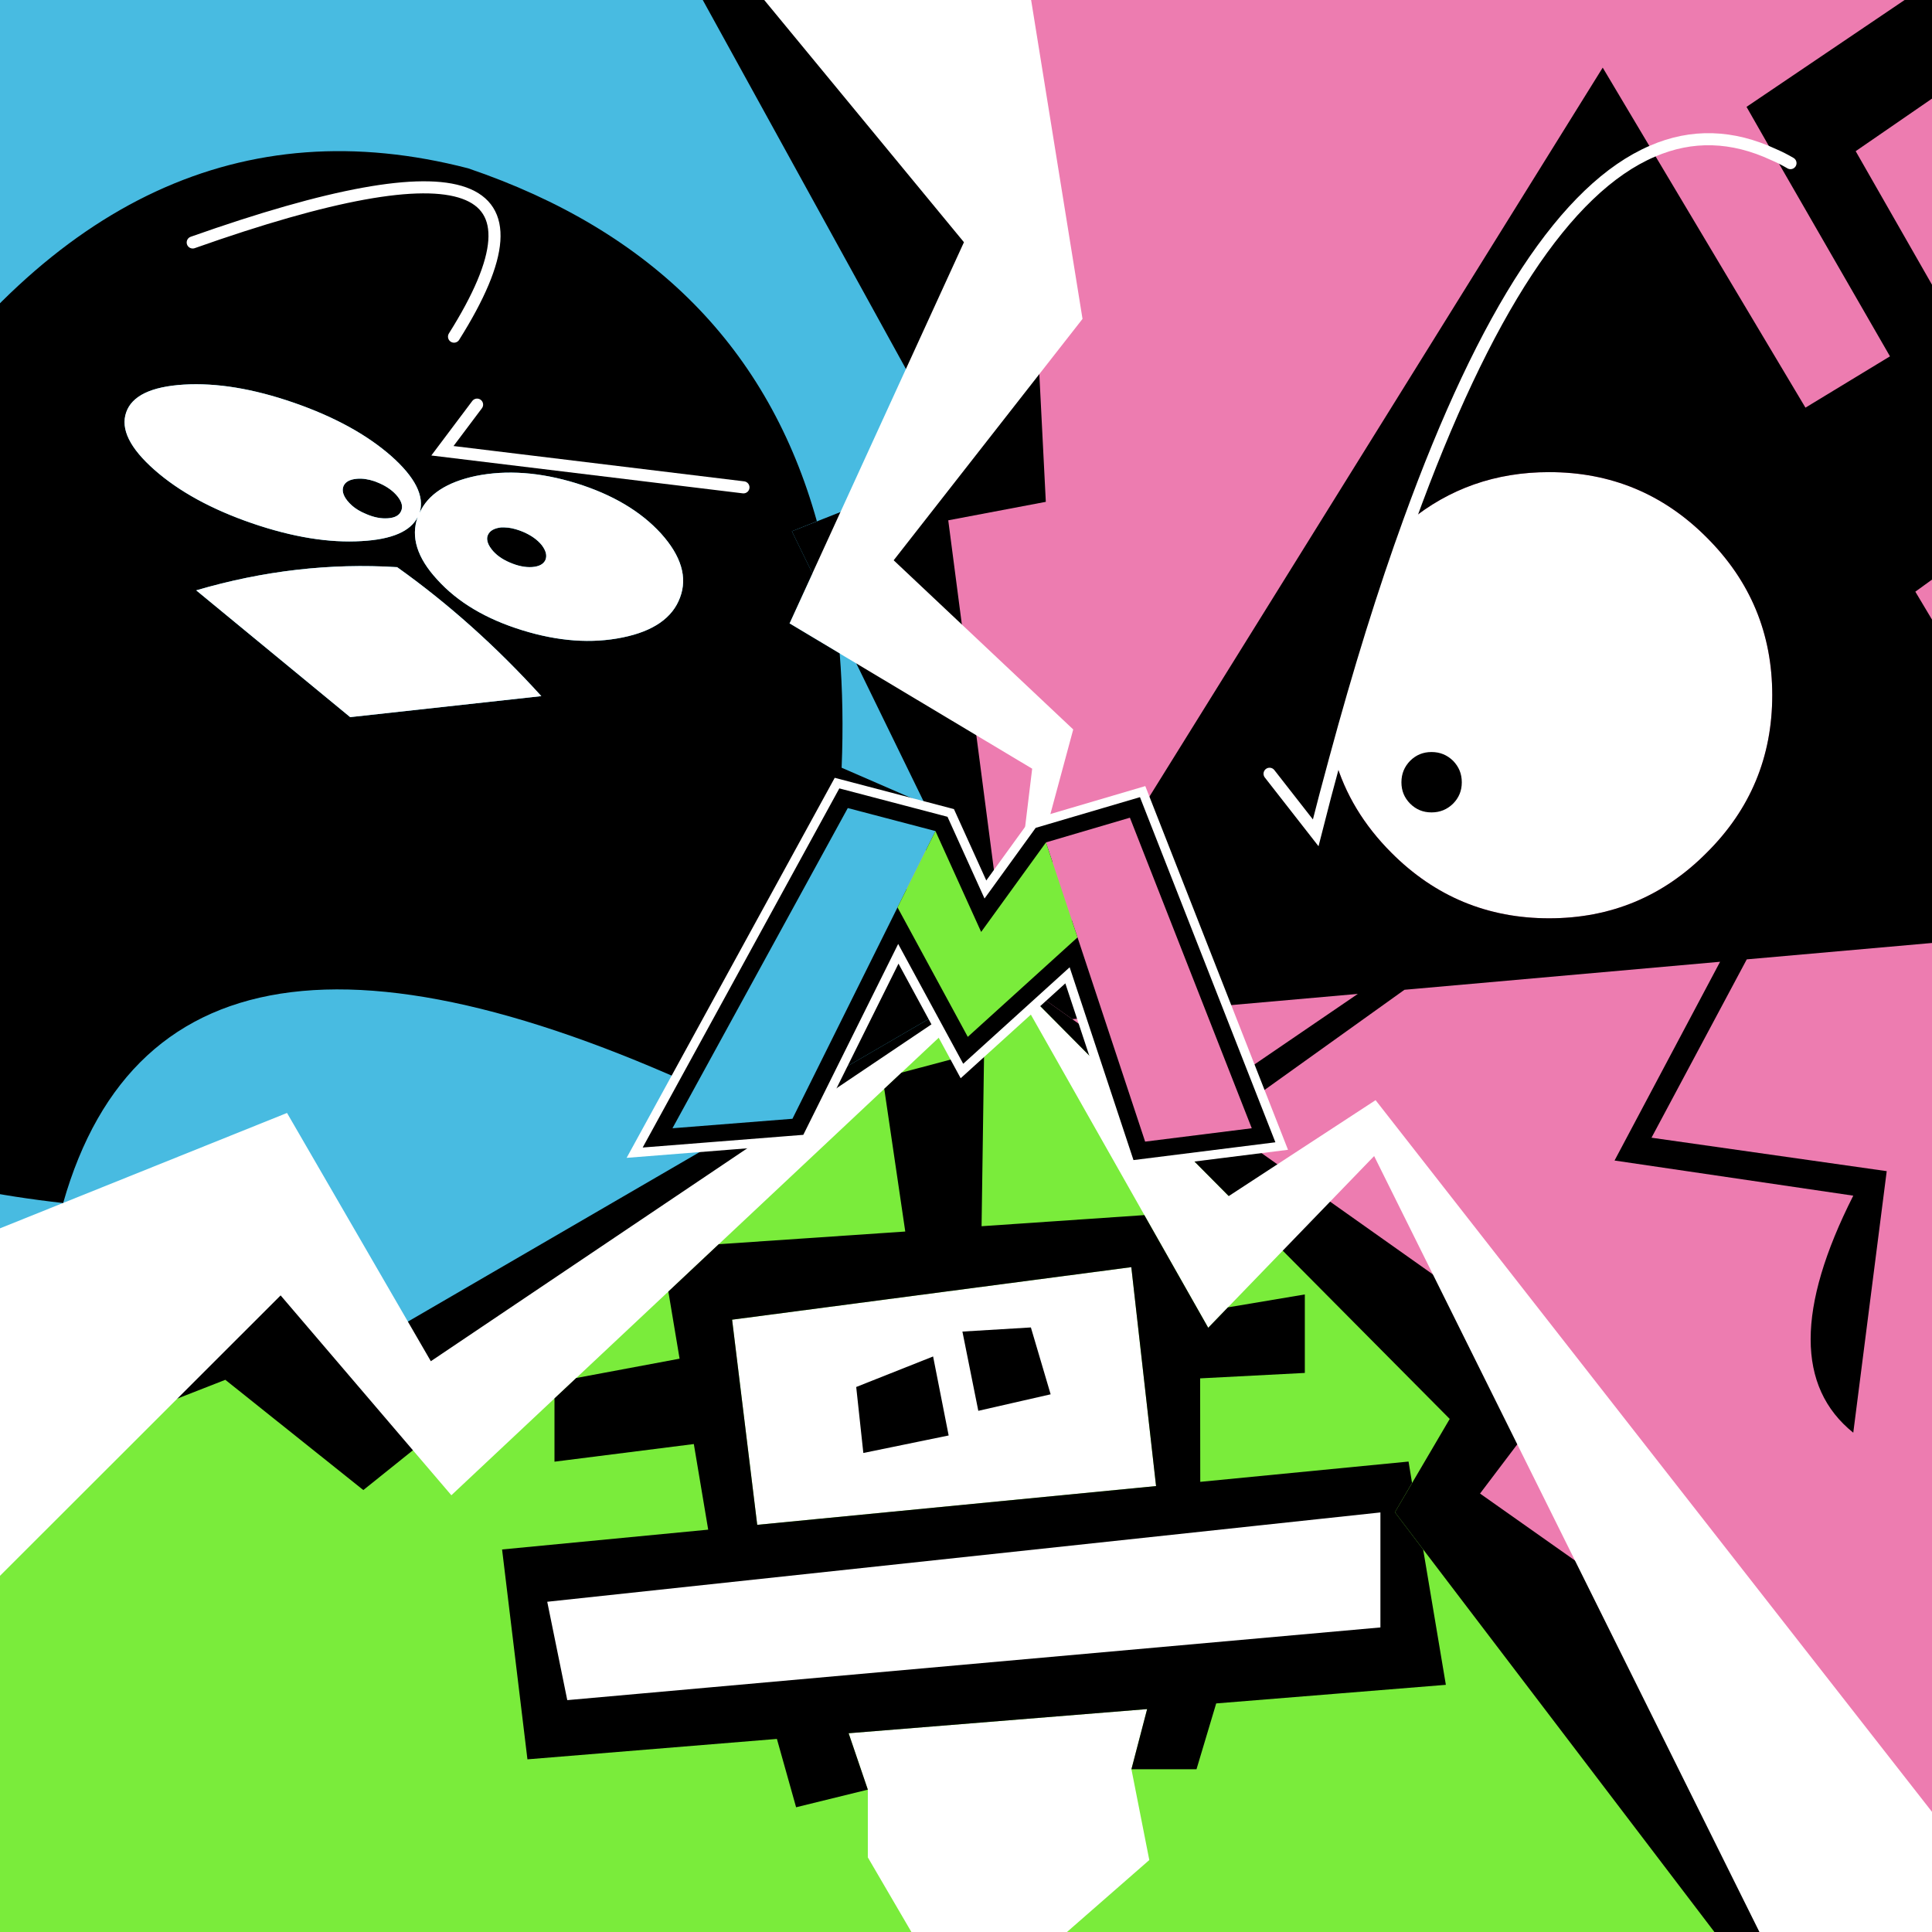 <?xml version="1.0" encoding="UTF-8" standalone="no"?>
<svg
   xmlns:dc="http://purl.org/dc/elements/1.1/"
   xmlns:cc="http://creativecommons.org/ns#"
   xmlns:rdf="http://www.w3.org/1999/02/22-rdf-syntax-ns#"
   xmlns:svg="http://www.w3.org/2000/svg"
   xmlns="http://www.w3.org/2000/svg"
   xmlns:xlink="http://www.w3.org/1999/xlink"
   xmlns:sodipodi="http://sodipodi.sourceforge.net/DTD/sodipodi-0.dtd"
   xmlns:inkscape="http://www.inkscape.org/namespaces/inkscape"
   version="1.1"
   preserveAspectRatio="none"
   x="0px"
   y="0px"
   width="800px"
   height="800px"
   viewBox="0 0 800 800"
   id="svg101"
   sodipodi:docname="MV_logo_fixed.svg"
   inkscape:version="0.92.4 (5da689c313, 2019-01-14)">
  <rect x="0" y="0" width="800" height="800" fill="#333333" stroke="none"/>
  <sodipodi:namedview
     pagecolor="#ffffff"
     bordercolor="#666666"
     borderopacity="1"
     objecttolerance="10"
     gridtolerance="10"
     guidetolerance="10"
     inkscape:pageopacity="0"
     inkscape:pageshadow="2"
     inkscape:window-width="1920"
     inkscape:window-height="1046"
     id="namedview103"
     showgrid="false"
     inkscape:zoom="0.65208743"
     inkscape:cx="362.55669"
     inkscape:cy="426.20703"
     inkscape:window-x="-11"
     inkscape:window-y="-11"
     inkscape:window-maximized="1"
     inkscape:current-layer="svg101" />
  <defs
     id="defs49">
    <g
       id="Layer6_0_FILL">
      <path
         fill="#7AEC3B"
         stroke="none"
         d=" M 116.2 536.4 L 53.45 570.3 Q -398.916 532.45 31.15 823.75 L 23.4 823.75 22.25 836.25 104.8 823.75 112.55 823.75 Q 843.574 900.096 717.45 732 L 588.65 639.25 623.25 579.8 417.15 403 183.2 590.75 116.2 536.4 Z"
         id="path2" />
      <path
         fill="#48BBE1"
         stroke="none"
         d=" M 370.05 232 L 397.05 192.6 384.6 -46.3 -97.85 -46.3 Q -275.564 525.159 53.45 570.3 L 116.2 536.4 183.2 590.75 417.15 403 370.05 232 Z"
         id="path4" />
      <path
         fill="#ED7CB0"
         stroke="none"
         d=" M 397.05 192.6 L 370.05 232 417.15 403 623.25 579.8 588.65 639.25 717.45 732 858.75 814.95 830.4 -103.45 384.6 -46.3 397.05 192.6 Z"
         id="path6" />
    </g>
    <g
       id="Layer5_0_FILL">
      <path
         fill="#000000"
         stroke="none"
         d=" M 600.3 587.55 L 577.6 626.2 739.4 838.75 759.3 721.75 612.85 618.45 650.75 568.35 417.15 403 600.3 587.55 M 164.6 549.75 L 74.55 486.15 -43.45 524.8 -43.45 624.85 93.3 571.35 150.45 617 417.15 403 164.6 549.75 M 392.65 215.45 L 433.05 207.8 422.8 5.85 284.75 -11.35 397.05 192.6 327.9 220 417.15 403 392.65 215.45 Z"
         id="path9" />
    </g>
    <g
       id="Layer4_0_FILL">
      <path
         fill="#FFFFFF"
         stroke="none"
         d=" M 569.6 455.55 L 508.75 495.3 417.15 403 500.3 549.8 569 478.7 741.55 826.2 833.5 793.1 569.6 455.55 M 178.4 563.65 L 118.85 460.85 -26.55 519.3 -11.55 664.05 116.2 536.4 186.9 619.15 417.15 403 178.4 563.65 M 425.45 -9.4 L 308.7 -9.4 399.15 100.3 326.9 258.15 427.4 318.3 417.15 403 444.4 302.05 370.05 232 448.25 132.05 425.45 -9.4 Z"
         id="path12" />
    </g>
    <g
       id="Layer3_0_FILL">
      <path
         fill="#FFFFFF"
         stroke="none"
         d=" M 706.7 353.1 Q 733.85 326.15 733.85 287.85 733.85 249.6 706.7 222.55 679.75 195.5 641.45 195.5 608.3 195.5 583.5 215.85 567.75 259.15 552.8 314.45 559.05 336 576.15 353.1 603.2 380.25 641.45 380.25 679.75 380.25 706.7 353.1 M 592.75 308.9 Q 599 308.9 603.45 313.25 607.8 317.7 607.8 323.95 607.8 330.15 603.45 334.55 599 338.9 592.75 338.9 586.55 338.9 582.15 334.55 577.8 330.15 577.8 323.95 577.8 317.7 582.15 313.25 586.55 308.9 592.75 308.9 Z"
         id="path15" />
      <path
         fill="#000000"
         stroke="none"
         d=" M 603.45 313.25 Q 599 308.9 592.75 308.9 586.55 308.9 582.15 313.25 577.8 317.7 577.8 323.95 577.8 330.15 582.15 334.55 586.55 338.9 592.75 338.9 599 338.9 603.45 334.55 607.8 330.15 607.8 323.95 607.8 317.7 603.45 313.25 M 734.5 64.05 Q 737.9 65.5 741.4 67.55 737.9 65.5 734.5 64.05 L 782.6 147.55 747.6 168.8 684.25 62.6 Q 630.7 85.5 583.5 215.85 608.3 195.5 641.45 195.5 679.75 195.5 706.7 222.55 733.85 249.6 733.85 287.85 733.85 326.15 706.7 353.1 679.75 380.25 641.45 380.25 603.2 380.25 576.15 353.1 559.05 336 552.8 314.45 548.75 329.25 544.8 344.85 L 525.7 320.4 544.8 344.85 Q 548.75 329.25 552.8 314.45 567.75 259.15 583.5 215.85 630.7 85.5 684.25 62.6 L 663.65 28 426.4 409.55 444 422 562.25 411.55 494.55 457.75 504.65 464.9 581.55 409.85 712.25 398.25 668.55 480.55 767.4 495.1 Q 732.1 564.9 767.4 593.25 L 781.25 484.95 683.85 471.1 723.3 397.25 875.9 383.75 793.1 245 822.25 223.9 874.6 313.05 1030.2 215.4 884.45 -64.75 723.2 44.25 734.5 64.05 M 917.05 105.05 L 825 161.65 768.4 62.6 858.2 0.75 917.05 105.05 Z"
         id="path17" />
    </g>
    <g
       id="Layer2_0_FILL">
      <path
         fill="#000000"
         stroke="none"
         d=" M 327.9 220 L 338.25 215.85 Q 308.364 108.623 193.85 69.7 54.35 33.65 -44.35 180.15 -91.95 258.95 -118.55 379.35 -136.7 479.85 26.15 498.15 70.74 341.339 314.75 462.5 L 417.15 403 Q 400.579 369.023 384 335.05 383.735 334.501 383.45 333.95 L 382.9 332.85 348.5 317.9 Q 349.514 293.125 347.7 270.6 L 326.9 258.15 336.4 237.4 327.9 220 M 197.55 167.55 L 183.2 186.65 307.85 201.8 183.2 186.65 197.55 167.55 M 52.25 170.75 Q 55.8 160.5 76.15 159.25 96.45 158.05 121.5 166.7 146.65 175.4 161.9 188.75 176.95 202.05 173.75 212.35 178.9 200.95 196.95 197.1 216.15 193.2 238.6 200.1 261.1 207.1 273.7 220.9 286.3 234.9 281.6 247.4 276.95 260.05 257.85 263.95 238.6 267.9 216.2 260.95 193.7 254 181.05 240 168.55 226.45 172.95 214.1 168.5 223 149.8 224.05 129.5 225.3 104.3 216.65 79.2 208 63.95 194.55 48.65 181.05 52.25 170.75 M 145 296.95 L 81.25 244.45 Q 122.75 232.25 164.45 234.85 196.2 257.45 224.15 288.25 L 145 296.95 M 79.8 100.4 Q 250.55 40 188 139.4 250.55 40 79.8 100.4 M 225.85 231.85 Q 226.95 229.2 224.35 225.75 221.65 222.4 216.65 220.25 213.45 218.9 210.5 218.5 208.95 218.35 207.45 218.4 203.2 218.9 202.05 221.5 201.6 222.45 201.75 223.6 201.95 225.4 203.6 227.5 206.2 230.85 211.15 232.95 216.15 235.1 220.4 234.8 224.7 234.45 225.85 231.85 M 157 200.05 Q 156.05 199.65 155.15 199.3 151.15 197.95 147.8 198.25 143.45 198.6 142.25 201.25 141.15 203.95 143.8 207.3 144.65 208.35 145.7 209.3 148 211.35 151.5 212.8 156.4 214.95 160.7 214.6 164.95 214.3 166.1 211.6 167.3 208.95 164.65 205.6 161.95 202.2 157 200.05 Z"
         id="path20" />
      <path
         fill="#FFFFFF"
         stroke="none"
         d=" M 81.25 244.45 L 145 296.95 224.15 288.25 Q 196.2 257.45 164.45 234.85 122.75 232.25 81.25 244.45 M 76.15 159.25 Q 55.8 160.5 52.25 170.75 48.65 181.05 63.95 194.55 79.2 208 104.3 216.65 129.5 225.3 149.8 224.05 168.5 223 172.95 214.1 168.55 226.45 181.05 240 193.7 254 216.2 260.95 238.6 267.9 257.85 263.95 276.95 260.05 281.6 247.4 286.3 234.9 273.7 220.9 261.1 207.1 238.6 200.1 216.15 193.2 196.95 197.1 178.9 200.95 173.75 212.35 176.95 202.05 161.9 188.75 146.65 175.4 121.5 166.7 96.45 158.05 76.15 159.25 M 155.15 199.3 Q 156.05 199.65 157 200.05 161.95 202.2 164.65 205.6 167.3 208.95 166.1 211.6 164.95 214.3 160.7 214.6 156.4 214.95 151.5 212.8 148 211.35 145.7 209.3 144.65 208.35 143.8 207.3 141.15 203.95 142.25 201.25 143.45 198.6 147.8 198.25 151.15 197.95 155.15 199.3 M 224.35 225.75 Q 226.95 229.2 225.85 231.85 224.7 234.45 220.4 234.8 216.15 235.1 211.15 232.95 206.2 230.85 203.6 227.5 201.95 225.4 201.75 223.6 201.6 222.45 202.05 221.5 203.2 218.9 207.45 218.4 208.95 218.35 210.5 218.5 213.45 218.9 216.65 220.25 221.65 222.4 224.35 225.75 Z"
         id="path22" />
    </g>
    <g
       id="Layer1_0_FILL">
      <path
         fill="#FFFFFF"
         stroke="none"
         d=" M 351.4 717.7 L 359.35 741.05 359.35 769.1 398.55 836.25 403.55 833.45 475.9 770.2 468.5 732.6 475 707.7 351.4 717.7 M 303.15 546.45 L 313.55 631.4 478.7 615.35 468.45 524.7 303.15 546.45 M 403.15 587.2 L 395.5 549.05 428.7 547.05 438.2 579.2 403.15 587.2 M 351.85 572.7 L 388.25 558.25 395.75 596.35 355.3 604.65 351.85 572.7 M 229.6 665.45 L 236.9 701.3 569.1 671.6 569.1 629.05 229.6 665.45 Z"
         id="path25" />
      <path
         fill="#000000"
         stroke="none"
         d=" M 238.6 570.6 L 229.6 579.05 229.6 605.25 287.3 597.95 293.25 633.4 207.9 641.6 218.4 728.5 321.7 720.05 329.65 748.35 359.35 741.05 351.4 717.7 475 707.7 468.5 732.6 495.45 732.6 503.6 705.35 598.7 697.65 589.3 641.6 577.6 626.2 584.7 614.05 583.25 605.2 497 613.6 496.95 570.75 540.3 568.5 540.3 536 508.45 541.35 500.3 549.8 473.85 503.15 406.45 507.75 407.5 435.05 373.3 444.15 366.15 450.85 374.85 509.95 297.6 515.2 276.75 534.8 281.4 562.6 238.6 570.6 M 236.9 701.3 L 229.6 665.45 569.1 629.05 569.1 671.6 236.9 701.3 M 313.55 631.4 L 303.15 546.45 468.45 524.7 478.7 615.35 313.55 631.4 M 388.25 558.25 L 351.85 572.7 355.3 604.65 395.75 596.35 388.25 558.25 M 395.5 549.05 L 403.15 587.2 438.2 579.2 428.7 547.05 395.5 549.05 Z"
         id="path27" />
    </g>
    <g
       id="Symbol_1_0_Layer2_0_FILL">
      <path
         fill="#ED7CB0"
         stroke="none"
         d=" M 99.3 39.85 L 84.6 7.4 56.4 0 0 103 38.6 99.95 72.4 31.95 95 73.6 130.3 41.6 152.05 107.3 186.35 103 147.15 3.1 120.15 11.05 99.3 39.85 Z"
         id="path30" />
    </g>
    <g
       id="Symbol_1_0_Layer1_0_FILL">
      <path
         fill="#ED7CB0"
         stroke="none"
         d=" M 99.3 39.85 L 84.6 7.4 56.4 0 0 103 38.6 99.95 72.4 31.95 95 73.6 130.3 41.6 152.05 107.3 186.35 103 147.15 3.1 120.15 11.05 99.3 39.85 Z"
         id="path33" />
    </g>
    <g
       id="Symbol_1_0_Layer0_0_FILL">
      <path
         fill="#48BBE1"
         stroke="none"
         d=" M 0 103 L 38.6 99.95 72.4 31.95 84.6 7.4 56.4 0 0 103 Z"
         id="path36" />
      <path
         fill="#ED7CB0"
         stroke="none"
         d=" M 147.15 3.1 L 120.15 11.05 130.3 41.6 152.05 107.3 186.35 103 147.15 3.1 Z"
         id="path38" />
      <path
         fill="#7AEC3B"
         stroke="none"
         d=" M 99.3 39.85 L 84.6 7.4 72.4 31.95 95 73.6 130.3 41.6 120.15 11.05 99.3 39.85 Z"
         id="path40" />
    </g>
    <path
       id="Layer3_0_1_STROKES"
       stroke="#FFFFFF"
       stroke-width="5"
       stroke-linejoin="miter"
       stroke-linecap="round"
       stroke-miterlimit="60"
       fill="none"
       d=" M 741.4 67.55 Q 737.9 65.5 734.5 64.05 708.7 52 684.25 62.6 630.7 85.5 583.5 215.85 M 552.8 314.45 Q 548.75 329.25 544.8 344.85 L 525.7 320.4 M 552.8 314.45 Q 567.75 259.15 583.5 215.85" />
    <path
       id="Layer3_0_2_STROKES"
       stroke="#FFFFFF"
       stroke-width="5"
       stroke-linejoin="round"
       stroke-linecap="round"
       fill="none"
       d=" M 607.8 323.95 Q 607.8 330.15 603.45 334.55 599 338.9 592.75 338.9 586.55 338.9 582.15 334.55 577.8 330.15 577.8 323.95 577.8 317.7 582.15 313.25 586.55 308.9 592.75 308.9 599 308.9 603.45 313.25 607.8 317.7 607.8 323.95 Z" />
    <path
       id="Layer2_0_1_STROKES"
       stroke="#FFFFFF"
       stroke-width="5"
       stroke-linejoin="miter"
       stroke-linecap="round"
       stroke-miterlimit="60"
       fill="none"
       d=" M 197.55 167.55 L 183.2 186.65 307.85 201.8 M 79.8 100.4 Q 250.55 40 188 139.4" />
    <path
       id="Layer1_0_1_STROKES"
       stroke="#FFFFFF"
       stroke-width="5"
       stroke-linejoin="miter"
       stroke-linecap="round"
       stroke-miterlimit="60"
       fill="none"
       d=" M 229.6 665.45 L 236.9 701.3 569.1 671.6 569.1 629.05 229.6 665.45 Z M 395.5 549.05 L 403.15 587.2 438.2 579.2 428.7 547.05 395.5 549.05 Z M 351.85 572.7 L 355.3 604.65 395.75 596.35 388.25 558.25 351.85 572.7 Z" />
    <path
       id="Symbol_1_0_Layer2_0_1_STROKES"
       stroke="#FFFFFF"
       stroke-width="16.7"
       stroke-linejoin="miter"
       stroke-linecap="round"
       stroke-miterlimit="60"
       fill="none"
       d=" M 120.15 11.05 L 99.3 39.85 84.6 7.4 56.4 0 0 103 38.6 99.95 72.4 31.95 95 73.6 130.3 41.6 152.05 107.3 186.35 103 147.15 3.1 120.15 11.05 Z" />
    <path
       id="Symbol_1_0_Layer1_0_1_STROKES"
       stroke="#000000"
       stroke-width="10.85"
       stroke-linejoin="miter"
       stroke-linecap="round"
       stroke-miterlimit="60"
       fill="none"
       d=" M 120.15 11.05 L 99.3 39.85 84.6 7.4 56.4 0 0 103 38.6 99.95 72.4 31.95 95 73.6 130.3 41.6 152.05 107.3 186.35 103 147.15 3.1 120.15 11.05 Z" />
  </defs>
  <g
     transform="matrix( 1, 0, 0, 1, 0,0) "
     id="g53">
    <use
       xlink:href="#Layer6_0_FILL"
       id="use51" />
  </g>
  <g
     transform="matrix( 1, 0, 0, 1, 0,0) "
     id="g57">
    <use
       xlink:href="#Layer5_0_FILL"
       id="use55" />
  </g>
  <g
     transform="matrix( 1, 0, 0, 1, 0,0) "
     id="g61">
    <use
       xlink:href="#Layer4_0_FILL"
       id="use59" />
  </g>
  <g
     transform="matrix( 1, 0, 0, 1, 0,0) "
     id="g69">
    <use
       xlink:href="#Layer3_0_FILL"
       id="use63" />
    <use
       xlink:href="#Layer3_0_1_STROKES"
       id="use65" />
    <use
       xlink:href="#Layer3_0_2_STROKES"
       id="use67" />
  </g>
  <g
     transform="matrix( 1, 0, 0, 1, 0,0) "
     id="g75">
    <use
       xlink:href="#Layer2_0_FILL"
       id="use71" />
    <use
       xlink:href="#Layer2_0_1_STROKES"
       id="use73" />
  </g>
  <g
     transform="matrix( 1, 0, 0, 1, 0,0) "
     id="g81">
    <use
       xlink:href="#Layer1_0_FILL"
       id="use77" />
    <use
       xlink:href="#Layer1_0_1_STROKES"
       id="use79" />
  </g>
  <use
     xlink:href="#Symbol_1_0_Layer2_0_FILL"
     id="use83"
     x="0"
     y="0"
     width="100%"
     height="100%"
     transform="matrix(1.287,0,0,1.287,278.45,334.6)" />
  <use
     xlink:href="#Symbol_1_0_Layer2_0_1_STROKES"
     id="use85"
     x="0"
     y="0"
     width="100%"
     height="100%"
     transform="matrix(1.287,0,0,1.287,278.45,334.6)" />
  <use
     xlink:href="#Symbol_1_0_Layer1_0_FILL"
     id="use89"
     x="0"
     y="0"
     width="100%"
     height="100%"
     transform="matrix(1.287,0,0,1.287,278.45,334.6)" />
  <path
     d="M 433.113,348.824 406.274,385.897 387.351,344.126 351.051,334.6 278.45,467.186 l 49.688,-3.926 43.509,-87.533 29.092,53.614 45.44,-41.192 27.998,84.572 44.153,-5.535 -50.46,-128.596 z"
     stroke-miterlimit="60"
     id="use91"
     inkscape:connector-curvature="0"
     style="fill:none;stroke:#000000;stroke-width:13.967;stroke-linecap:round;stroke-linejoin:miter;stroke-miterlimit:60" />
  <path
     style="fill:#48bbe1;stroke:none;stroke-width:1.287"
     inkscape:connector-curvature="0"
     d="m 278.45,467.186 49.688,-3.926 43.509,-87.533 15.704,-31.602 L 351.051,334.6 Z"
     id="path925" />
  <path
     style="fill:#ed7cb0;stroke:none;stroke-width:1.287"
     inkscape:connector-curvature="0"
     d="m 467.868,338.59 -34.756,10.234 13.066,39.325 27.998,84.572 44.153,-5.535 z"
     id="path927" />
  <path
     style="fill:#7aec3b;stroke:none;stroke-width:1.287"
     inkscape:connector-curvature="0"
     d="m 406.274,385.897 -18.923,-41.771 -15.704,31.602 29.092,53.614 45.44,-41.192 -13.066,-39.325 z"
     id="path929" />
</svg>
